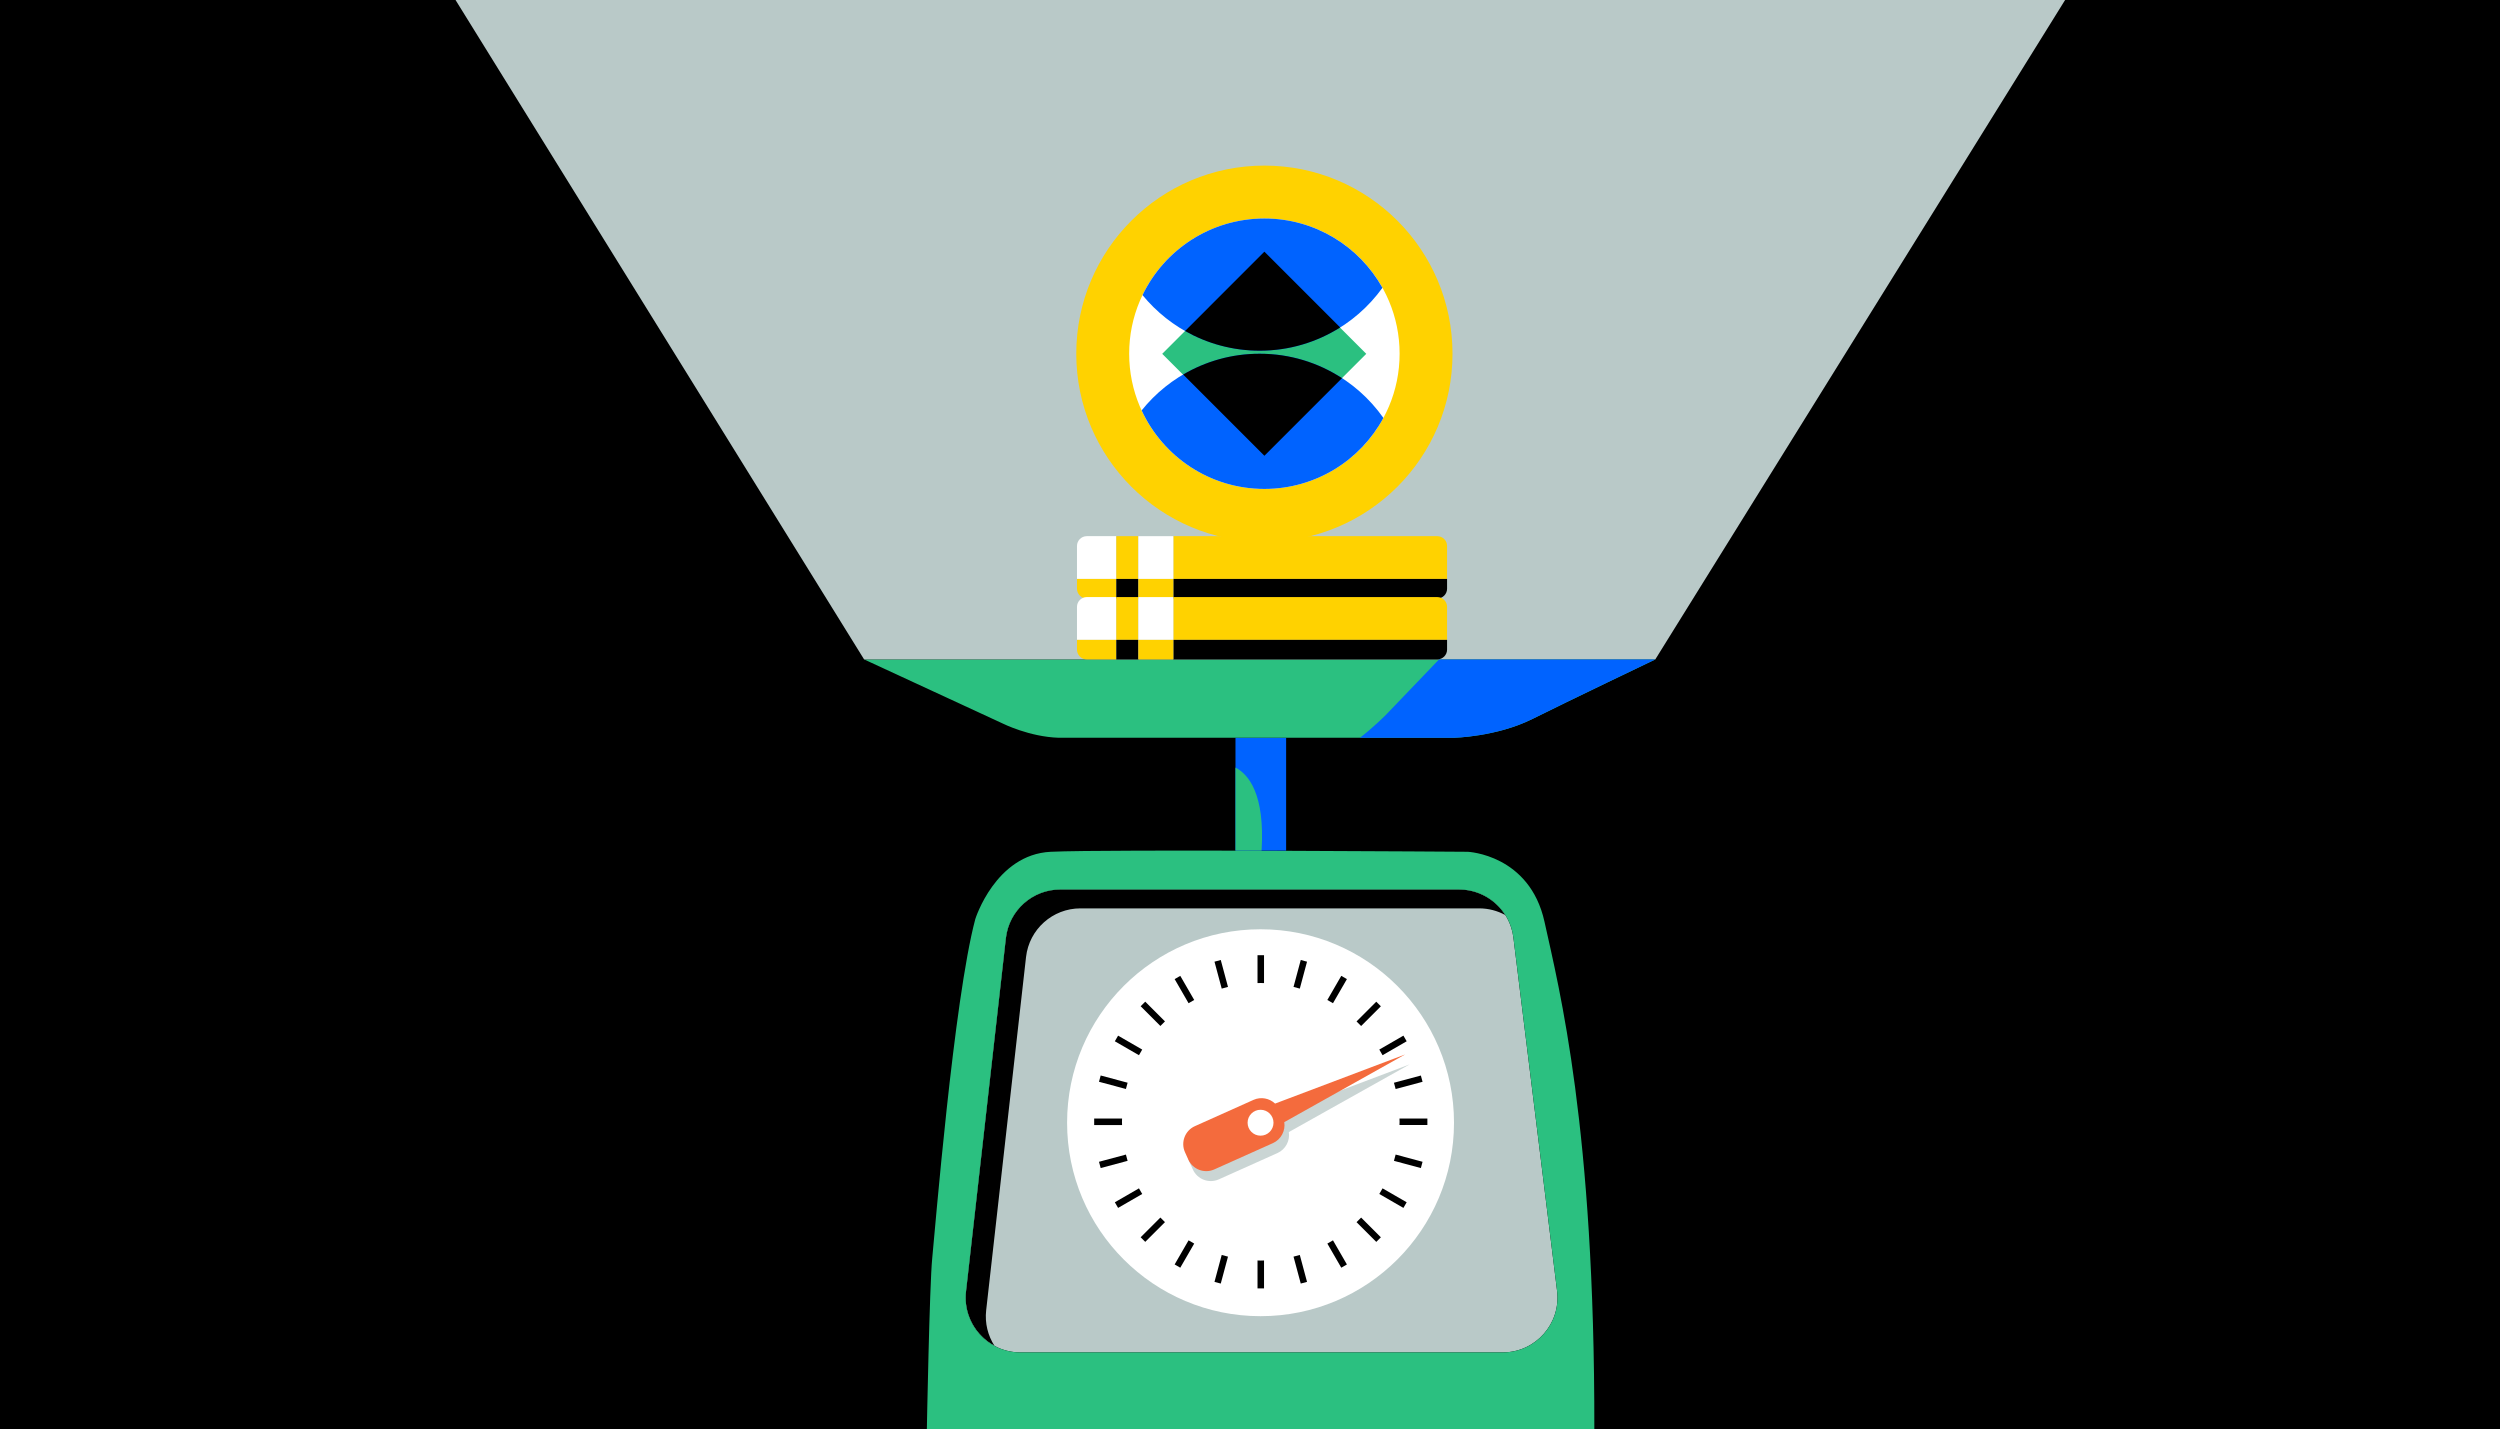 <svg xmlns="http://www.w3.org/2000/svg" x="0px" y="0px"
	 viewBox="0 0 768 439" style="enable-background:new 0 0 768 439;" xml:space="preserve">
<style type="text/css">
	.st0{fill:#B9C9C8;}
	.st1{fill:#2BC080;}
	.st2{fill:#FFFFFF;}
	.st3{fill:#CAD5D4;}
	.st4{fill:#F46B3D;}
	.st5{fill:#0063FF;}
	.st6{fill:#FFD200;}
</style>
<rect width="768" height="439"/>
<path class="st0" d="M464.91,288.01l13.42,108.55c1.24,10.04-6.59,18.9-16.7,18.9H313.48c-10.04,0-17.85-8.74-16.72-18.72
	l12.25-108.55c0.96-8.51,8.16-14.94,16.72-14.94h122.48C456.7,273.25,463.87,279.58,464.91,288.01z"/>
<path d="M302.95,402.54l12.25-108.55c0.96-8.51,8.16-14.94,16.72-14.94h122.48c2.9,0,5.63,0.75,8.02,2.05
	c-3-4.75-8.28-7.85-14.23-7.85H325.73c-8.56,0-15.76,6.43-16.72,14.94l-12.25,108.55c-0.8,7.08,2.91,13.52,8.72,16.67
	C303.5,410.3,302.5,406.53,302.95,402.54z"/>
<path class="st1" d="M474.47,283.17c-4.55-20.67-23.56-21.5-23.56-21.5s-111.21-0.83-128.15,0c-16.95,0.83-23.15,20.67-23.15,20.67
	c-6.61,24.8-12.4,95.91-13.23,104.18c-0.83,8.27-1.65,52.48-1.65,52.48h205.05C489.92,346.42,479.02,303.84,474.47,283.17z
	 M461.63,415.46H313.48c-10.04,0-17.85-8.74-16.72-18.72l12.25-108.55c0.96-8.51,8.16-14.94,16.72-14.94h122.48
	c8.5,0,15.66,6.33,16.7,14.76l13.42,108.55C479.57,406.6,471.74,415.46,461.63,415.46z"/>
<circle class="st2" cx="387.24" cy="344.9" r="59.43"/>
<path class="st3" d="M433.06,326.97l-39.95,15.1c-1.73-1.63-4.34-2.17-6.63-1.14l-18.02,8.08c-3.03,1.36-4.4,4.95-3.04,7.98
	l1.02,2.27c1.36,3.03,4.95,4.4,7.98,3.04l18.02-8.08c2.53-1.14,3.9-3.83,3.49-6.45L433.06,326.97z"/>
<path class="st4" d="M431.66,323.92l-39.95,15.1c-1.73-1.63-4.34-2.17-6.63-1.14l-18.02,8.08c-3.03,1.36-4.4,4.95-3.04,7.98
	l1.02,2.27c1.36,3.03,4.95,4.4,7.98,3.04l18.02-8.08c2.53-1.14,3.9-3.83,3.49-6.45L431.66,323.92z"/>
<circle class="st2" cx="387.24" cy="344.9" r="3.98"/>
<g>
	<path d="M428.74,334.55l8.27-2.22l-0.52-1.93l-8.27,2.22C428.41,333.25,428.58,333.9,428.74,334.55z"/>
	<path d="M357.88,313.77l-6.06-6.06l-1.41,1.41l6.06,6.06C356.93,314.7,357.4,314.23,357.88,313.77z"/>
	<path d="M377.24,303.18l-2.22-8.27l-1.93,0.52l2.22,8.27C375.95,303.51,376.59,303.34,377.24,303.18z"/>
	<path d="M346.4,332.61l-8.27-2.22l-0.52,1.93l8.27,2.22C346.04,333.9,346.21,333.25,346.4,332.61z"/>
	<path d="M350.89,322.43l-7.41-4.28l-1,1.73l7.41,4.28C350.21,323.58,350.54,323,350.89,322.43z"/>
	<path d="M366.86,307.19l-4.28-7.41l-1.73,1l4.28,7.41C365.7,307.85,366.27,307.51,366.86,307.19z"/>
	<path d="M424.72,324.16l7.41-4.28l-1-1.73l-7.41,4.28C424.07,323,424.4,323.58,424.72,324.16z"/>
	<path d="M387.31,301.98c0.34,0,0.67,0.02,1,0.03v-8.57h-2V302C386.64,301.99,386.97,301.98,387.31,301.98z"/>
	<path d="M418.14,315.19l6.06-6.06l-1.41-1.41l-6.06,6.06C417.21,314.23,417.68,314.7,418.14,315.19z"/>
	<path d="M409.49,308.19l4.28-7.41l-1.73-1l-4.28,7.41C408.34,307.51,408.92,307.85,409.49,308.19z"/>
	<path d="M399.3,303.7l2.22-8.27l-1.93-0.52l-2.22,8.27C398.02,303.34,398.67,303.51,399.3,303.7z"/>
	<path d="M344.67,344.61c0-0.34,0.02-0.67,0.03-1h-8.57v2h8.57C344.69,345.28,344.67,344.95,344.67,344.61z"/>
	<path d="M423.72,366.79l7.41,4.28l1-1.73l-7.41-4.28C424.4,365.64,424.07,366.22,423.72,366.79z"/>
	<path d="M416.73,375.45l6.06,6.06l1.41-1.41l-6.06-6.06C417.68,374.52,417.21,374.99,416.73,375.45z"/>
	<path d="M407.76,382.03l4.28,7.41l1.73-1l-4.28-7.41C408.92,381.37,408.34,381.71,407.76,382.03z"/>
	<path d="M428.22,356.61l8.27,2.22l0.52-1.93l-8.27-2.22C428.58,355.33,428.41,355.97,428.22,356.61z"/>
	<path d="M429.92,343.61c0.01,0.33,0.03,0.66,0.03,1c0,0.34-0.02,0.67-0.03,1h8.57v-2H429.92z"/>
	<path d="M397.37,386.04l2.22,8.27l1.93-0.52l-2.22-8.27C398.67,385.71,398.02,385.88,397.37,386.04z"/>
	<path d="M349.89,365.06l-7.41,4.28l1,1.73l7.41-4.28C350.54,366.22,350.21,365.64,349.89,365.06z"/>
	<path d="M345.88,354.68l-8.27,2.22l0.52,1.93l8.27-2.22C346.21,355.97,346.04,355.33,345.88,354.68z"/>
	<path d="M387.31,387.25c-0.34,0-0.67-0.02-1-0.03v8.57h2v-8.57C387.97,387.23,387.64,387.25,387.31,387.25z"/>
	<path d="M356.47,374.03l-6.06,6.06l1.41,1.41l6.06-6.06C357.4,374.99,356.93,374.52,356.47,374.03z"/>
	<path d="M365.13,381.03l-4.28,7.41l1.73,1l4.28-7.41C366.27,381.71,365.7,381.37,365.13,381.03z"/>
	<path d="M375.31,385.52l-2.22,8.27l1.93,0.52l2.22-8.27C376.59,385.88,375.95,385.71,375.31,385.52z"/>
</g>
<rect x="379.54" y="226.65" class="st5" width="15.56" height="34.66"/>
<path class="st1" d="M379.54,235.8v25.5h8.02C388.63,243.86,383.52,237.86,379.54,235.8z"/>
<path class="st1" d="M265.45,202.57l42.64,19.72c0,0,8.12,4.06,17.11,4.35h121.47c0,0,13.11-0.29,24.13-5.8
	c11.02-5.51,37.71-18.27,37.71-18.27H265.45z"/>
<polygon class="st0" points="139.94,0 265.45,202.57 508.51,202.57 634.4,0 "/>
<path class="st5" d="M425.85,219.5c0,0-3.57,3.65-8.08,7.15h28.9c0,0,13.11-0.29,24.13-5.8c11.02-5.51,37.71-18.27,37.71-18.27
	h-66.44L425.85,219.5z"/>
<path class="st6" d="M444.53,177.85h-84.08v-13.14h81.08c1.66,0,3.01,1.35,3.01,3.01V177.85z"/>
<path d="M444.53,177.85h-84.08v6.01h81.08c1.66,0,3.01-1.35,3.01-3.01V177.85z"/>
<path class="st2" d="M330.85,177.85h12.09v-13.14h-9.08c-1.66,0-3.01,1.35-3.01,3.01V177.85z"/>
<path class="st6" d="M330.85,177.85h12.09v6.01h-9.08c-1.66,0-3.01-1.35-3.01-3.01V177.85z"/>
<rect x="342.93" y="164.71" class="st6" width="6.78" height="13.14"/>
<rect x="342.93" y="177.85" width="6.78" height="6.01"/>
<rect x="349.71" y="164.71" transform="matrix(-1 -1.224647e-16 1.224647e-16 -1 710.155 342.559)" class="st2" width="10.74" height="13.14"/>
<rect x="349.71" y="177.85" transform="matrix(-1 -1.224647e-16 1.224647e-16 -1 710.155 361.707)" class="st6" width="10.74" height="6.01"/>
<path class="st6" d="M444.53,196.56h-84.08v-13.14h81.08c1.66,0,3.01,1.35,3.01,3.01V196.56z"/>
<path d="M444.53,196.56h-84.08v6.01h81.08c1.66,0,3.01-1.35,3.01-3.01V196.56z"/>
<path class="st2" d="M330.85,196.56h12.09v-13.14h-9.08c-1.66,0-3.01,1.35-3.01,3.01V196.56z"/>
<path class="st6" d="M330.85,196.56h12.09v6.01h-9.08c-1.66,0-3.01-1.35-3.01-3.01V196.56z"/>
<rect x="342.93" y="183.42" class="st6" width="6.78" height="13.14"/>
<rect x="342.93" y="196.56" width="6.78" height="6.01"/>
<rect x="349.71" y="183.42" transform="matrix(-1 -1.224647e-16 1.224647e-16 -1 710.155 379.986)" class="st2" width="10.74" height="13.14"/>
<rect x="349.71" y="196.56" transform="matrix(-1 -1.224647e-16 1.224647e-16 -1 710.155 399.134)" class="st6" width="10.74" height="6.01"/>
<circle class="st6" cx="388.42" cy="108.66" r="57.79"/>
<circle class="st2" cx="388.42" cy="108.66" r="41.54"/>
<rect x="366.26" y="86.5" transform="matrix(0.707 -0.707 0.707 0.707 36.931 306.484)" class="st1" width="44.33" height="44.33"/>
<path class="st5" d="M386.98,108.66c-14.67,0-27.75,6.8-36.27,17.42c6.59,14.24,20.99,24.12,37.71,24.12
	c15.8,0,29.54-8.82,36.56-21.81C416.57,116.46,402.69,108.66,386.98,108.66z"/>
<path class="st5" d="M350.98,90.65c8.53,10.42,21.48,17.08,36,17.08c15.53,0,29.27-7.62,37.71-19.32
	c-7.11-12.7-20.68-21.29-36.27-21.29C371.93,67.12,357.69,76.73,350.98,90.65z"/>
<path d="M364.06,101.68c6.77,3.85,14.59,6.05,22.92,6.05c9.09,0,17.56-2.63,24.72-7.14l-23.28-23.28L364.06,101.68z"/>
<path d="M363.47,115.06l24.95,24.95l23.84-23.84c-7.28-4.74-15.95-7.5-25.29-7.5C378.4,108.66,370.37,111,363.47,115.06z"/>
</svg>
